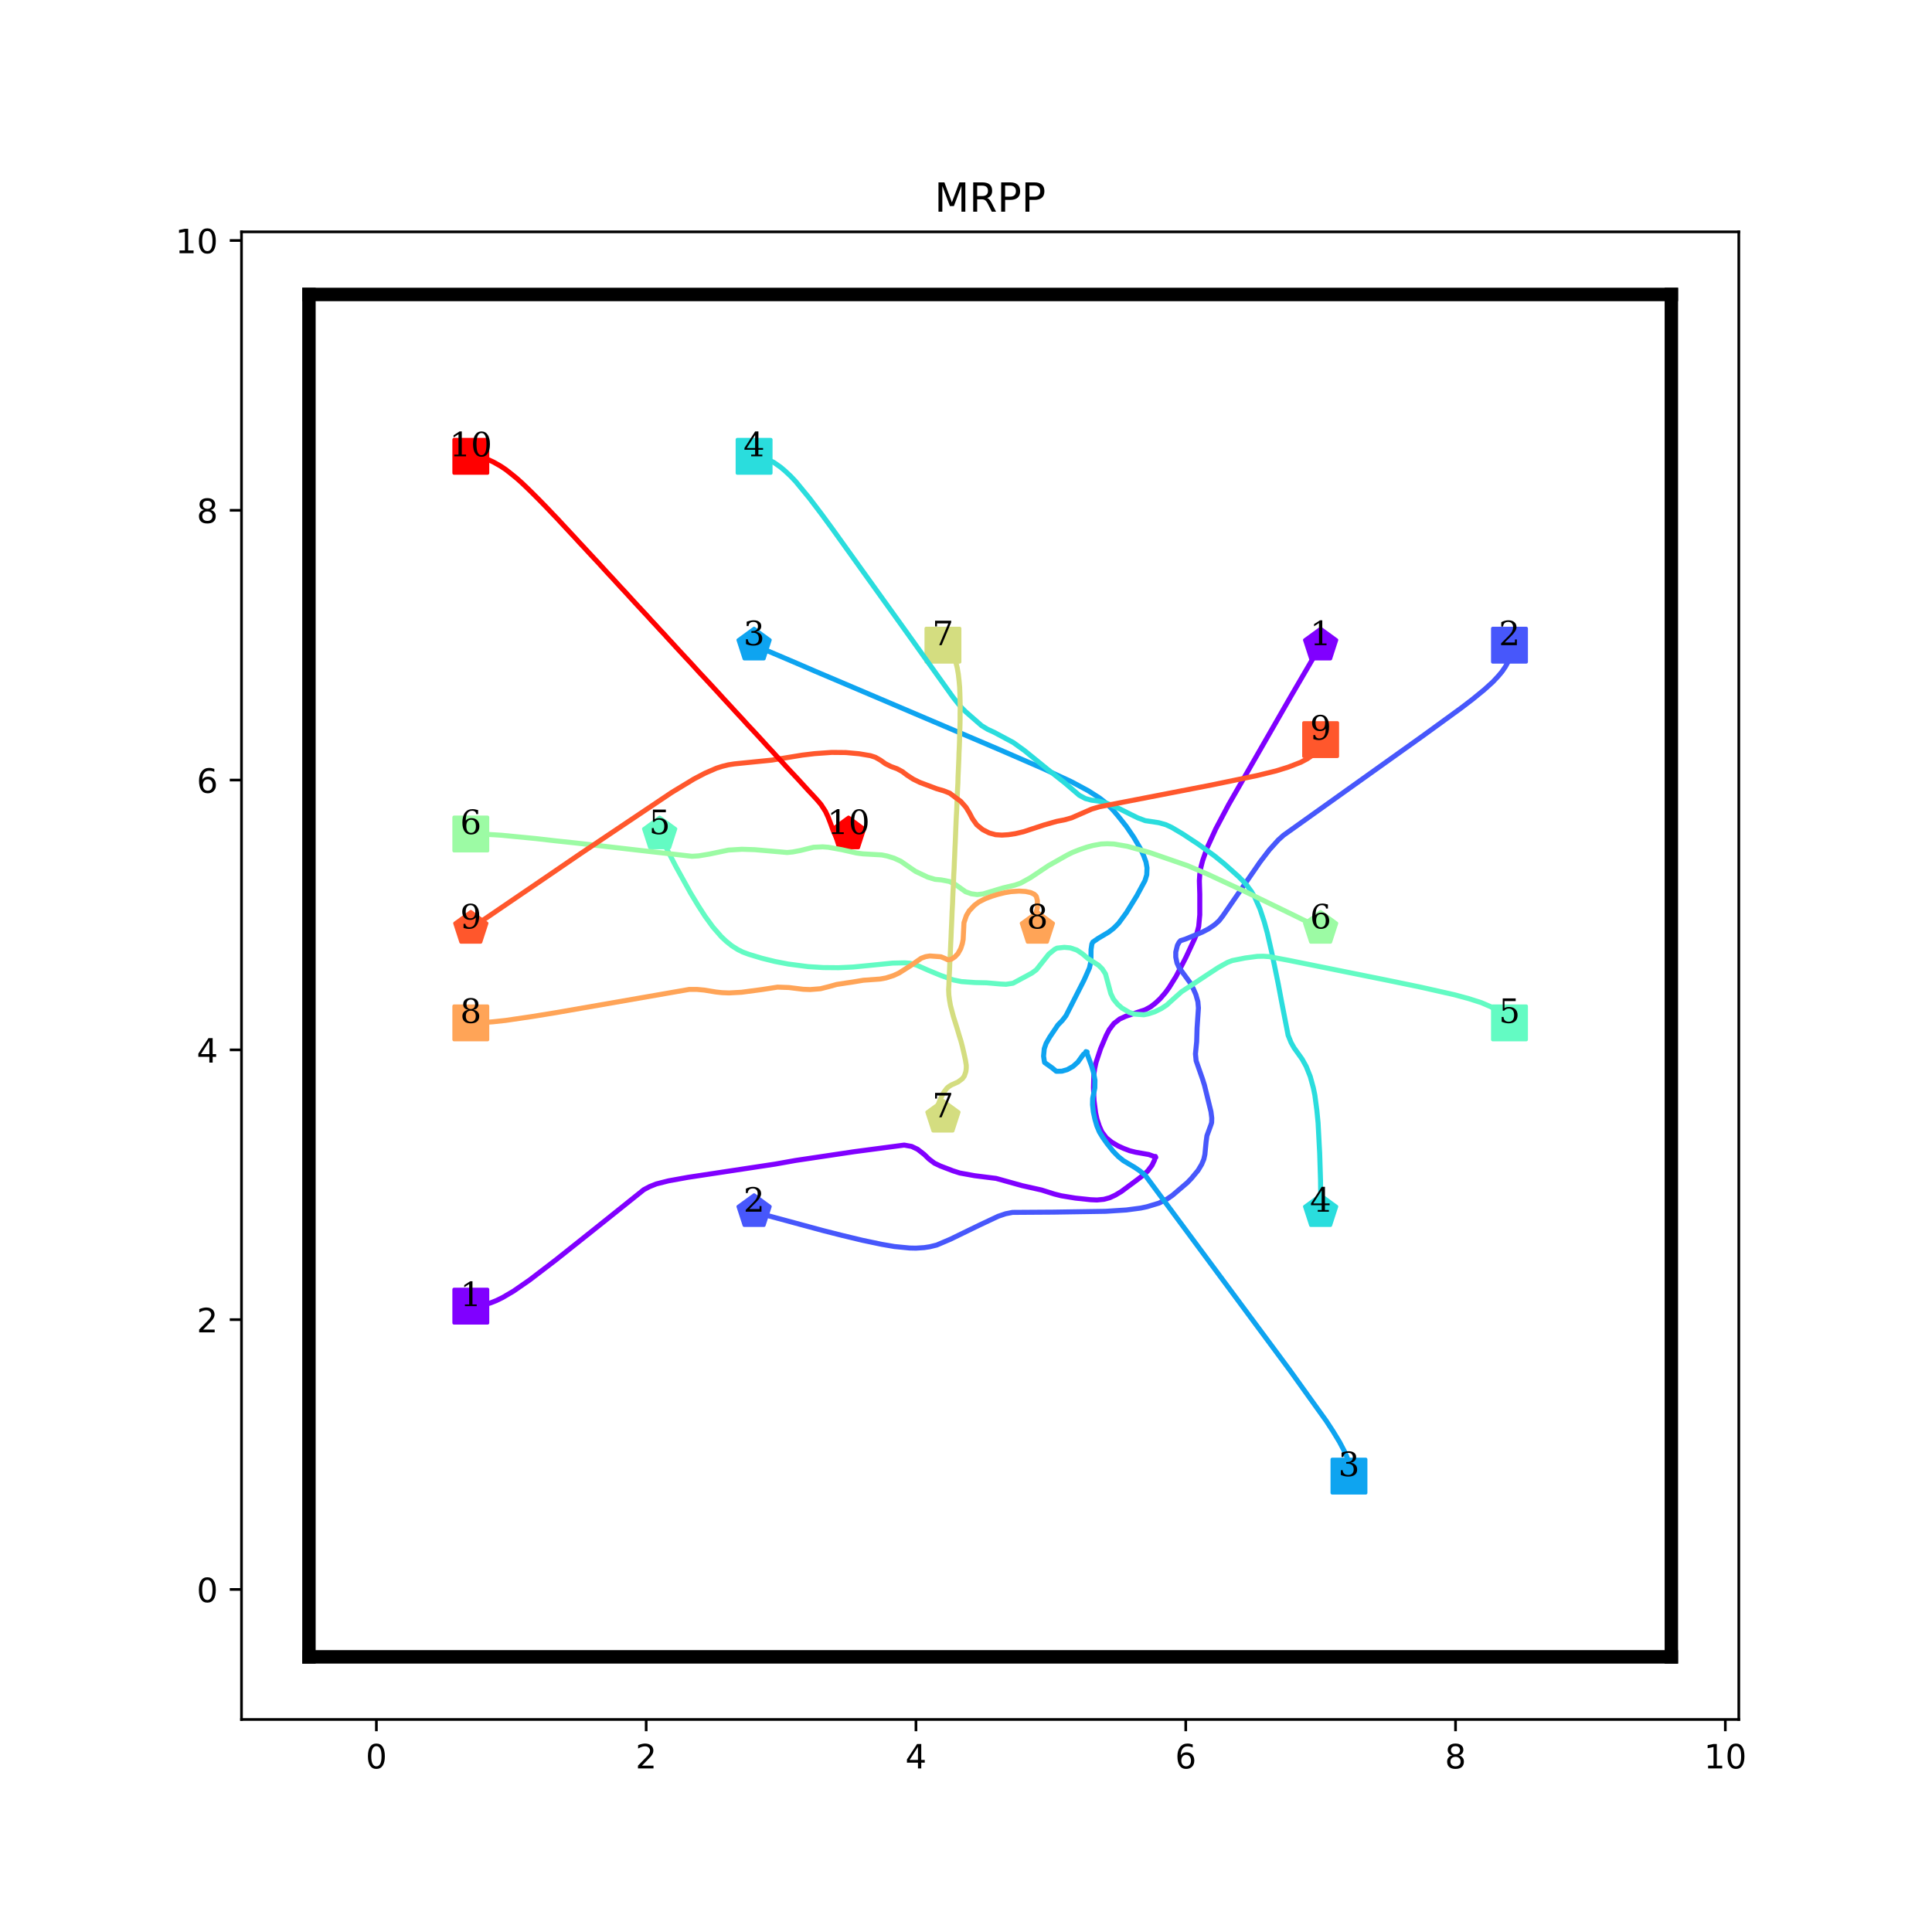 <?xml version="1.0" encoding="utf-8" standalone="no"?>
<!DOCTYPE svg PUBLIC "-//W3C//DTD SVG 1.1//EN"
  "http://www.w3.org/Graphics/SVG/1.1/DTD/svg11.dtd">
<!-- Created with matplotlib (http://matplotlib.org/) -->
<svg height="576pt" version="1.1" viewBox="0 0 576 576" width="576pt" xmlns="http://www.w3.org/2000/svg" xmlns:xlink="http://www.w3.org/1999/xlink">
 <defs>
  <style type="text/css">
*{stroke-linecap:butt;stroke-linejoin:round;}
  </style>
 </defs>
 <g id="figure_1">
  <g id="patch_1">
   <path d="M 0 576 
L 576 576 
L 576 0 
L 0 0 
z
" style="fill:#ffffff;"/>
  </g>
  <g id="axes_1">
   <g id="patch_2">
    <path d="M 72 512.64 
L 518.4 512.64 
L 518.4 69.12 
L 72 69.12 
z
" style="fill:#ffffff;"/>
   </g>
   <g id="matplotlib.axis_1">
    <g id="xtick_1">
     <g id="line2d_1">
      <defs>
       <path d="M 0 0 
L 0 3.5 
" id="m26b67495ca" style="stroke:#000000;stroke-width:0.8;"/>
      </defs>
      <g>
       <use style="stroke:#000000;stroke-width:0.8;" x="112.216" xlink:href="#m26b67495ca" y="512.64"/>
      </g>
     </g>
     <g id="text_1">
      <!-- 0 -->
      <defs>
       <path d="M 31.781 66.406 
Q 24.172 66.406 20.328 58.906 
Q 16.5 51.422 16.5 36.375 
Q 16.5 21.391 20.328 13.891 
Q 24.172 6.391 31.781 6.391 
Q 39.453 6.391 43.281 13.891 
Q 47.125 21.391 47.125 36.375 
Q 47.125 51.422 43.281 58.906 
Q 39.453 66.406 31.781 66.406 
z
M 31.781 74.219 
Q 44.047 74.219 50.516 64.516 
Q 56.984 54.828 56.984 36.375 
Q 56.984 17.969 50.516 8.266 
Q 44.047 -1.422 31.781 -1.422 
Q 19.531 -1.422 13.062 8.266 
Q 6.594 17.969 6.594 36.375 
Q 6.594 54.828 13.062 64.516 
Q 19.531 74.219 31.781 74.219 
z
" id="DejaVuSans-30"/>
      </defs>
      <g transform="translate(109.035 527.238)scale(0.1 -0.1)">
       <use xlink:href="#DejaVuSans-30"/>
      </g>
     </g>
    </g>
    <g id="xtick_2">
     <g id="line2d_2">
      <g>
       <use style="stroke:#000000;stroke-width:0.8;" x="192.649" xlink:href="#m26b67495ca" y="512.64"/>
      </g>
     </g>
     <g id="text_2">
      <!-- 2 -->
      <defs>
       <path d="M 19.188 8.297 
L 53.609 8.297 
L 53.609 0 
L 7.328 0 
L 7.328 8.297 
Q 12.938 14.109 22.625 23.891 
Q 32.328 33.688 34.812 36.531 
Q 39.547 41.844 41.422 45.531 
Q 43.312 49.219 43.312 52.781 
Q 43.312 58.594 39.234 62.25 
Q 35.156 65.922 28.609 65.922 
Q 23.969 65.922 18.812 64.312 
Q 13.672 62.703 7.812 59.422 
L 7.812 69.391 
Q 13.766 71.781 18.938 73 
Q 24.125 74.219 28.422 74.219 
Q 39.75 74.219 46.484 68.547 
Q 53.219 62.891 53.219 53.422 
Q 53.219 48.922 51.531 44.891 
Q 49.859 40.875 45.406 35.406 
Q 44.188 33.984 37.641 27.219 
Q 31.109 20.453 19.188 8.297 
z
" id="DejaVuSans-32"/>
      </defs>
      <g transform="translate(189.467 527.238)scale(0.1 -0.1)">
       <use xlink:href="#DejaVuSans-32"/>
      </g>
     </g>
    </g>
    <g id="xtick_3">
     <g id="line2d_3">
      <g>
       <use style="stroke:#000000;stroke-width:0.8;" x="273.081" xlink:href="#m26b67495ca" y="512.64"/>
      </g>
     </g>
     <g id="text_3">
      <!-- 4 -->
      <defs>
       <path d="M 37.797 64.312 
L 12.891 25.391 
L 37.797 25.391 
z
M 35.203 72.906 
L 47.609 72.906 
L 47.609 25.391 
L 58.016 25.391 
L 58.016 17.188 
L 47.609 17.188 
L 47.609 0 
L 37.797 0 
L 37.797 17.188 
L 4.891 17.188 
L 4.891 26.703 
z
" id="DejaVuSans-34"/>
      </defs>
      <g transform="translate(269.9 527.238)scale(0.1 -0.1)">
       <use xlink:href="#DejaVuSans-34"/>
      </g>
     </g>
    </g>
    <g id="xtick_4">
     <g id="line2d_4">
      <g>
       <use style="stroke:#000000;stroke-width:0.8;" x="353.514" xlink:href="#m26b67495ca" y="512.64"/>
      </g>
     </g>
     <g id="text_4">
      <!-- 6 -->
      <defs>
       <path d="M 33.016 40.375 
Q 26.375 40.375 22.484 35.828 
Q 18.609 31.297 18.609 23.391 
Q 18.609 15.531 22.484 10.953 
Q 26.375 6.391 33.016 6.391 
Q 39.656 6.391 43.531 10.953 
Q 47.406 15.531 47.406 23.391 
Q 47.406 31.297 43.531 35.828 
Q 39.656 40.375 33.016 40.375 
z
M 52.594 71.297 
L 52.594 62.312 
Q 48.875 64.062 45.094 64.984 
Q 41.312 65.922 37.594 65.922 
Q 27.828 65.922 22.672 59.328 
Q 17.531 52.734 16.797 39.406 
Q 19.672 43.656 24.016 45.922 
Q 28.375 48.188 33.594 48.188 
Q 44.578 48.188 50.953 41.516 
Q 57.328 34.859 57.328 23.391 
Q 57.328 12.156 50.688 5.359 
Q 44.047 -1.422 33.016 -1.422 
Q 20.359 -1.422 13.672 8.266 
Q 6.984 17.969 6.984 36.375 
Q 6.984 53.656 15.188 63.938 
Q 23.391 74.219 37.203 74.219 
Q 40.922 74.219 44.703 73.484 
Q 48.484 72.75 52.594 71.297 
z
" id="DejaVuSans-36"/>
      </defs>
      <g transform="translate(350.332 527.238)scale(0.1 -0.1)">
       <use xlink:href="#DejaVuSans-36"/>
      </g>
     </g>
    </g>
    <g id="xtick_5">
     <g id="line2d_5">
      <g>
       <use style="stroke:#000000;stroke-width:0.8;" x="433.946" xlink:href="#m26b67495ca" y="512.64"/>
      </g>
     </g>
     <g id="text_5">
      <!-- 8 -->
      <defs>
       <path d="M 31.781 34.625 
Q 24.75 34.625 20.719 30.859 
Q 16.703 27.094 16.703 20.516 
Q 16.703 13.922 20.719 10.156 
Q 24.75 6.391 31.781 6.391 
Q 38.812 6.391 42.859 10.172 
Q 46.922 13.969 46.922 20.516 
Q 46.922 27.094 42.891 30.859 
Q 38.875 34.625 31.781 34.625 
z
M 21.922 38.812 
Q 15.578 40.375 12.031 44.719 
Q 8.5 49.078 8.5 55.328 
Q 8.5 64.062 14.719 69.141 
Q 20.953 74.219 31.781 74.219 
Q 42.672 74.219 48.875 69.141 
Q 55.078 64.062 55.078 55.328 
Q 55.078 49.078 51.531 44.719 
Q 48 40.375 41.703 38.812 
Q 48.828 37.156 52.797 32.312 
Q 56.781 27.484 56.781 20.516 
Q 56.781 9.906 50.312 4.234 
Q 43.844 -1.422 31.781 -1.422 
Q 19.734 -1.422 13.25 4.234 
Q 6.781 9.906 6.781 20.516 
Q 6.781 27.484 10.781 32.312 
Q 14.797 37.156 21.922 38.812 
z
M 18.312 54.391 
Q 18.312 48.734 21.844 45.562 
Q 25.391 42.391 31.781 42.391 
Q 38.141 42.391 41.719 45.562 
Q 45.312 48.734 45.312 54.391 
Q 45.312 60.062 41.719 63.234 
Q 38.141 66.406 31.781 66.406 
Q 25.391 66.406 21.844 63.234 
Q 18.312 60.062 18.312 54.391 
z
" id="DejaVuSans-38"/>
      </defs>
      <g transform="translate(430.765 527.238)scale(0.1 -0.1)">
       <use xlink:href="#DejaVuSans-38"/>
      </g>
     </g>
    </g>
    <g id="xtick_6">
     <g id="line2d_6">
      <g>
       <use style="stroke:#000000;stroke-width:0.8;" x="514.378" xlink:href="#m26b67495ca" y="512.64"/>
      </g>
     </g>
     <g id="text_6">
      <!-- 10 -->
      <defs>
       <path d="M 12.406 8.297 
L 28.516 8.297 
L 28.516 63.922 
L 10.984 60.406 
L 10.984 69.391 
L 28.422 72.906 
L 38.281 72.906 
L 38.281 8.297 
L 54.391 8.297 
L 54.391 0 
L 12.406 0 
z
" id="DejaVuSans-31"/>
      </defs>
      <g transform="translate(508.016 527.238)scale(0.1 -0.1)">
       <use xlink:href="#DejaVuSans-31"/>
       <use x="63.623" xlink:href="#DejaVuSans-30"/>
      </g>
     </g>
    </g>
   </g>
   <g id="matplotlib.axis_2">
    <g id="ytick_1">
     <g id="line2d_7">
      <defs>
       <path d="M 0 0 
L -3.5 0 
" id="m4b4d1e5e15" style="stroke:#000000;stroke-width:0.8;"/>
      </defs>
      <g>
       <use style="stroke:#000000;stroke-width:0.8;" x="72" xlink:href="#m4b4d1e5e15" y="473.864"/>
      </g>
     </g>
     <g id="text_7">
      <!-- 0 -->
      <g transform="translate(58.638 477.663)scale(0.1 -0.1)">
       <use xlink:href="#DejaVuSans-30"/>
      </g>
     </g>
    </g>
    <g id="ytick_2">
     <g id="line2d_8">
      <g>
       <use style="stroke:#000000;stroke-width:0.8;" x="72" xlink:href="#m4b4d1e5e15" y="393.431"/>
      </g>
     </g>
     <g id="text_8">
      <!-- 2 -->
      <g transform="translate(58.638 397.231)scale(0.1 -0.1)">
       <use xlink:href="#DejaVuSans-32"/>
      </g>
     </g>
    </g>
    <g id="ytick_3">
     <g id="line2d_9">
      <g>
       <use style="stroke:#000000;stroke-width:0.8;" x="72" xlink:href="#m4b4d1e5e15" y="312.999"/>
      </g>
     </g>
     <g id="text_9">
      <!-- 4 -->
      <g transform="translate(58.638 316.798)scale(0.1 -0.1)">
       <use xlink:href="#DejaVuSans-34"/>
      </g>
     </g>
    </g>
    <g id="ytick_4">
     <g id="line2d_10">
      <g>
       <use style="stroke:#000000;stroke-width:0.8;" x="72" xlink:href="#m4b4d1e5e15" y="232.566"/>
      </g>
     </g>
     <g id="text_10">
      <!-- 6 -->
      <g transform="translate(58.638 236.366)scale(0.1 -0.1)">
       <use xlink:href="#DejaVuSans-36"/>
      </g>
     </g>
    </g>
    <g id="ytick_5">
     <g id="line2d_11">
      <g>
       <use style="stroke:#000000;stroke-width:0.8;" x="72" xlink:href="#m4b4d1e5e15" y="152.134"/>
      </g>
     </g>
     <g id="text_11">
      <!-- 8 -->
      <g transform="translate(58.638 155.933)scale(0.1 -0.1)">
       <use xlink:href="#DejaVuSans-38"/>
      </g>
     </g>
    </g>
    <g id="ytick_6">
     <g id="line2d_12">
      <g>
       <use style="stroke:#000000;stroke-width:0.8;" x="72" xlink:href="#m4b4d1e5e15" y="71.702"/>
      </g>
     </g>
     <g id="text_12">
      <!-- 10 -->
      <g transform="translate(52.275 75.501)scale(0.1 -0.1)">
       <use xlink:href="#DejaVuSans-31"/>
       <use x="63.623" xlink:href="#DejaVuSans-30"/>
      </g>
     </g>
    </g>
   </g>
   <g id="line2d_13">
    <path clip-path="url(#pcc020c30b9)" d="M 140.368 389.41 
" style="fill:none;stroke:#1f77b4;stroke-linecap:square;stroke-width:1.5;"/>
    <defs>
     <path d="M -5 5 
L 5 5 
L 5 -5 
L -5 -5 
z
" id="m5137265c16" style="stroke:#8000ff;stroke-linejoin:miter;"/>
    </defs>
    <g clip-path="url(#pcc020c30b9)">
     <use style="fill:#8000ff;stroke:#8000ff;stroke-linejoin:miter;" x="140.368" xlink:href="#m5137265c16" y="389.41"/>
    </g>
   </g>
   <g id="line2d_14">
    <path clip-path="url(#pcc020c30b9)" d="M 393.73 192.35 
" style="fill:none;stroke:#ff7f0e;stroke-linecap:square;stroke-width:1.5;"/>
    <defs>
     <path d="M 0 -5 
L -4.755 -1.545 
L -2.939 4.045 
L 2.939 4.045 
L 4.755 -1.545 
z
" id="m0fea53b6b0" style="stroke:#8000ff;stroke-linejoin:miter;"/>
    </defs>
    <g clip-path="url(#pcc020c30b9)">
     <use style="fill:#8000ff;stroke:#8000ff;stroke-linejoin:miter;" x="393.73" xlink:href="#m0fea53b6b0" y="192.35"/>
    </g>
   </g>
   <g id="line2d_15">
    <path clip-path="url(#pcc020c30b9)" d="M 450.032 192.35 
" style="fill:none;stroke:#2ca02c;stroke-linecap:square;stroke-width:1.5;"/>
    <defs>
     <path d="M -5 5 
L 5 5 
L 5 -5 
L -5 -5 
z
" id="m93020b2fb0" style="stroke:#4757fb;stroke-linejoin:miter;"/>
    </defs>
    <g clip-path="url(#pcc020c30b9)">
     <use style="fill:#4757fb;stroke:#4757fb;stroke-linejoin:miter;" x="450.032" xlink:href="#m93020b2fb0" y="192.35"/>
    </g>
   </g>
   <g id="line2d_16">
    <path clip-path="url(#pcc020c30b9)" d="M 224.822 361.258 
" style="fill:none;stroke:#d62728;stroke-linecap:square;stroke-width:1.5;"/>
    <defs>
     <path d="M 0 -5 
L -4.755 -1.545 
L -2.939 4.045 
L 2.939 4.045 
L 4.755 -1.545 
z
" id="mf8e5d33cb5" style="stroke:#4757fb;stroke-linejoin:miter;"/>
    </defs>
    <g clip-path="url(#pcc020c30b9)">
     <use style="fill:#4757fb;stroke:#4757fb;stroke-linejoin:miter;" x="224.822" xlink:href="#mf8e5d33cb5" y="361.258"/>
    </g>
   </g>
   <g id="line2d_17">
    <path clip-path="url(#pcc020c30b9)" d="M 402.175 440.082 
" style="fill:none;stroke:#9467bd;stroke-linecap:square;stroke-width:1.5;"/>
    <defs>
     <path d="M -5 5 
L 5 5 
L 5 -5 
L -5 -5 
z
" id="m2801235a4f" style="stroke:#0ea4f0;stroke-linejoin:miter;"/>
    </defs>
    <g clip-path="url(#pcc020c30b9)">
     <use style="fill:#0ea4f0;stroke:#0ea4f0;stroke-linejoin:miter;" x="402.175" xlink:href="#m2801235a4f" y="440.082"/>
    </g>
   </g>
   <g id="line2d_18">
    <path clip-path="url(#pcc020c30b9)" d="M 224.822 192.35 
" style="fill:none;stroke:#8c564b;stroke-linecap:square;stroke-width:1.5;"/>
    <defs>
     <path d="M 0 -5 
L -4.755 -1.545 
L -2.939 4.045 
L 2.939 4.045 
L 4.755 -1.545 
z
" id="mbab1a1f014" style="stroke:#0ea4f0;stroke-linejoin:miter;"/>
    </defs>
    <g clip-path="url(#pcc020c30b9)">
     <use style="fill:#0ea4f0;stroke:#0ea4f0;stroke-linejoin:miter;" x="224.822" xlink:href="#mbab1a1f014" y="192.35"/>
    </g>
   </g>
   <g id="line2d_19">
    <path clip-path="url(#pcc020c30b9)" d="M 224.822 136.048 
" style="fill:none;stroke:#e377c2;stroke-linecap:square;stroke-width:1.5;"/>
    <defs>
     <path d="M -5 5 
L 5 5 
L 5 -5 
L -5 -5 
z
" id="me5db756cdd" style="stroke:#2adddd;stroke-linejoin:miter;"/>
    </defs>
    <g clip-path="url(#pcc020c30b9)">
     <use style="fill:#2adddd;stroke:#2adddd;stroke-linejoin:miter;" x="224.822" xlink:href="#me5db756cdd" y="136.048"/>
    </g>
   </g>
   <g id="line2d_20">
    <path clip-path="url(#pcc020c30b9)" d="M 393.73 361.258 
" style="fill:none;stroke:#7f7f7f;stroke-linecap:square;stroke-width:1.5;"/>
    <defs>
     <path d="M 0 -5 
L -4.755 -1.545 
L -2.939 4.045 
L 2.939 4.045 
L 4.755 -1.545 
z
" id="mb2982e9df5" style="stroke:#2adddd;stroke-linejoin:miter;"/>
    </defs>
    <g clip-path="url(#pcc020c30b9)">
     <use style="fill:#2adddd;stroke:#2adddd;stroke-linejoin:miter;" x="393.73" xlink:href="#mb2982e9df5" y="361.258"/>
    </g>
   </g>
   <g id="line2d_21">
    <path clip-path="url(#pcc020c30b9)" d="M 450.032 304.956 
" style="fill:none;stroke:#bcbd22;stroke-linecap:square;stroke-width:1.5;"/>
    <defs>
     <path d="M -5 5 
L 5 5 
L 5 -5 
L -5 -5 
z
" id="mdcaa7b960e" style="stroke:#63fbc3;stroke-linejoin:miter;"/>
    </defs>
    <g clip-path="url(#pcc020c30b9)">
     <use style="fill:#63fbc3;stroke:#63fbc3;stroke-linejoin:miter;" x="450.032" xlink:href="#mdcaa7b960e" y="304.956"/>
    </g>
   </g>
   <g id="line2d_22">
    <path clip-path="url(#pcc020c30b9)" d="M 196.67 248.653 
" style="fill:none;stroke:#17becf;stroke-linecap:square;stroke-width:1.5;"/>
    <defs>
     <path d="M 0 -5 
L -4.755 -1.545 
L -2.939 4.045 
L 2.939 4.045 
L 4.755 -1.545 
z
" id="md17f2dbcc5" style="stroke:#63fbc3;stroke-linejoin:miter;"/>
    </defs>
    <g clip-path="url(#pcc020c30b9)">
     <use style="fill:#63fbc3;stroke:#63fbc3;stroke-linejoin:miter;" x="196.67" xlink:href="#md17f2dbcc5" y="248.653"/>
    </g>
   </g>
   <g id="line2d_23">
    <path clip-path="url(#pcc020c30b9)" d="M 140.368 248.653 
" style="fill:none;stroke:#1f77b4;stroke-linecap:square;stroke-width:1.5;"/>
    <defs>
     <path d="M -5 5 
L 5 5 
L 5 -5 
L -5 -5 
z
" id="ma45644a064" style="stroke:#9cfba4;stroke-linejoin:miter;"/>
    </defs>
    <g clip-path="url(#pcc020c30b9)">
     <use style="fill:#9cfba4;stroke:#9cfba4;stroke-linejoin:miter;" x="140.368" xlink:href="#ma45644a064" y="248.653"/>
    </g>
   </g>
   <g id="line2d_24">
    <path clip-path="url(#pcc020c30b9)" d="M 393.73 276.804 
" style="fill:none;stroke:#ff7f0e;stroke-linecap:square;stroke-width:1.5;"/>
    <defs>
     <path d="M 0 -5 
L -4.755 -1.545 
L -2.939 4.045 
L 2.939 4.045 
L 4.755 -1.545 
z
" id="m3618f982db" style="stroke:#9cfba4;stroke-linejoin:miter;"/>
    </defs>
    <g clip-path="url(#pcc020c30b9)">
     <use style="fill:#9cfba4;stroke:#9cfba4;stroke-linejoin:miter;" x="393.73" xlink:href="#m3618f982db" y="276.804"/>
    </g>
   </g>
   <g id="line2d_25">
    <path clip-path="url(#pcc020c30b9)" d="M 281.124 192.35 
" style="fill:none;stroke:#2ca02c;stroke-linecap:square;stroke-width:1.5;"/>
    <defs>
     <path d="M -5 5 
L 5 5 
L 5 -5 
L -5 -5 
z
" id="mee10d13e73" style="stroke:#d4dd80;stroke-linejoin:miter;"/>
    </defs>
    <g clip-path="url(#pcc020c30b9)">
     <use style="fill:#d4dd80;stroke:#d4dd80;stroke-linejoin:miter;" x="281.124" xlink:href="#mee10d13e73" y="192.35"/>
    </g>
   </g>
   <g id="line2d_26">
    <path clip-path="url(#pcc020c30b9)" d="M 281.124 333.107 
" style="fill:none;stroke:#d62728;stroke-linecap:square;stroke-width:1.5;"/>
    <defs>
     <path d="M 0 -5 
L -4.755 -1.545 
L -2.939 4.045 
L 2.939 4.045 
L 4.755 -1.545 
z
" id="md93d3dc5e1" style="stroke:#d4dd80;stroke-linejoin:miter;"/>
    </defs>
    <g clip-path="url(#pcc020c30b9)">
     <use style="fill:#d4dd80;stroke:#d4dd80;stroke-linejoin:miter;" x="281.124" xlink:href="#md93d3dc5e1" y="333.107"/>
    </g>
   </g>
   <g id="line2d_27">
    <path clip-path="url(#pcc020c30b9)" d="M 140.368 304.956 
" style="fill:none;stroke:#9467bd;stroke-linecap:square;stroke-width:1.5;"/>
    <defs>
     <path d="M -5 5 
L 5 5 
L 5 -5 
L -5 -5 
z
" id="mb373749f0a" style="stroke:#ffa457;stroke-linejoin:miter;"/>
    </defs>
    <g clip-path="url(#pcc020c30b9)">
     <use style="fill:#ffa457;stroke:#ffa457;stroke-linejoin:miter;" x="140.368" xlink:href="#mb373749f0a" y="304.956"/>
    </g>
   </g>
   <g id="line2d_28">
    <path clip-path="url(#pcc020c30b9)" d="M 309.276 276.804 
" style="fill:none;stroke:#8c564b;stroke-linecap:square;stroke-width:1.5;"/>
    <defs>
     <path d="M 0 -5 
L -4.755 -1.545 
L -2.939 4.045 
L 2.939 4.045 
L 4.755 -1.545 
z
" id="m51bc0a5044" style="stroke:#ffa457;stroke-linejoin:miter;"/>
    </defs>
    <g clip-path="url(#pcc020c30b9)">
     <use style="fill:#ffa457;stroke:#ffa457;stroke-linejoin:miter;" x="309.276" xlink:href="#m51bc0a5044" y="276.804"/>
    </g>
   </g>
   <g id="line2d_29">
    <path clip-path="url(#pcc020c30b9)" d="M 393.73 220.502 
" style="fill:none;stroke:#e377c2;stroke-linecap:square;stroke-width:1.5;"/>
    <defs>
     <path d="M -5 5 
L 5 5 
L 5 -5 
L -5 -5 
z
" id="m1fb3942bf6" style="stroke:#ff572c;stroke-linejoin:miter;"/>
    </defs>
    <g clip-path="url(#pcc020c30b9)">
     <use style="fill:#ff572c;stroke:#ff572c;stroke-linejoin:miter;" x="393.73" xlink:href="#m1fb3942bf6" y="220.502"/>
    </g>
   </g>
   <g id="line2d_30">
    <path clip-path="url(#pcc020c30b9)" d="M 140.368 276.804 
" style="fill:none;stroke:#7f7f7f;stroke-linecap:square;stroke-width:1.5;"/>
    <defs>
     <path d="M 0 -5 
L -4.755 -1.545 
L -2.939 4.045 
L 2.939 4.045 
L 4.755 -1.545 
z
" id="m7d99e3de92" style="stroke:#ff572c;stroke-linejoin:miter;"/>
    </defs>
    <g clip-path="url(#pcc020c30b9)">
     <use style="fill:#ff572c;stroke:#ff572c;stroke-linejoin:miter;" x="140.368" xlink:href="#m7d99e3de92" y="276.804"/>
    </g>
   </g>
   <g id="line2d_31">
    <path clip-path="url(#pcc020c30b9)" d="M 140.368 136.048 
" style="fill:none;stroke:#bcbd22;stroke-linecap:square;stroke-width:1.5;"/>
    <defs>
     <path d="M -5 5 
L 5 5 
L 5 -5 
L -5 -5 
z
" id="m9974715623" style="stroke:#ff0000;stroke-linejoin:miter;"/>
    </defs>
    <g clip-path="url(#pcc020c30b9)">
     <use style="fill:#ff0000;stroke:#ff0000;stroke-linejoin:miter;" x="140.368" xlink:href="#m9974715623" y="136.048"/>
    </g>
   </g>
   <g id="line2d_32">
    <path clip-path="url(#pcc020c30b9)" d="M 252.973 248.653 
" style="fill:none;stroke:#17becf;stroke-linecap:square;stroke-width:1.5;"/>
    <defs>
     <path d="M 0 -5 
L -4.755 -1.545 
L -2.939 4.045 
L 2.939 4.045 
L 4.755 -1.545 
z
" id="m1eeda850dd" style="stroke:#ff0000;stroke-linejoin:miter;"/>
    </defs>
    <g clip-path="url(#pcc020c30b9)">
     <use style="fill:#ff0000;stroke:#ff0000;stroke-linejoin:miter;" x="252.973" xlink:href="#m1eeda850dd" y="248.653"/>
    </g>
   </g>
   <g id="line2d_33"/>
   <g id="line2d_34">
    <path clip-path="url(#pcc020c30b9)" d="M 92.108 493.972 
L 92.108 87.788 
" style="fill:none;stroke:#000000;stroke-linecap:square;stroke-width:4;"/>
   </g>
   <g id="line2d_35">
    <path clip-path="url(#pcc020c30b9)" d="M 92.108 87.788 
L 498.292 87.788 
" style="fill:none;stroke:#000000;stroke-linecap:square;stroke-width:4;"/>
   </g>
   <g id="line2d_36">
    <path clip-path="url(#pcc020c30b9)" d="M 498.292 87.788 
L 498.292 493.972 
" style="fill:none;stroke:#000000;stroke-linecap:square;stroke-width:4;"/>
   </g>
   <g id="line2d_37">
    <path clip-path="url(#pcc020c30b9)" d="M 498.292 493.972 
L 92.108 493.972 
" style="fill:none;stroke:#000000;stroke-linecap:square;stroke-width:4;"/>
   </g>
   <g id="line2d_38">
    <path clip-path="url(#pcc020c30b9)" d="M 140.368 389.41 
L 142.459 389.329 
L 144.51 388.967 
L 146.239 388.445 
L 147.968 387.761 
L 149.859 386.836 
L 153.076 384.946 
L 157.902 381.608 
L 165.784 375.575 
L 176.24 367.251 
L 191.925 354.703 
L 193.654 353.778 
L 195.665 352.974 
L 199.325 352.049 
L 205.116 351.003 
L 231.095 347.062 
L 237.168 345.976 
L 254.662 343.362 
L 269.582 341.392 
L 271.794 341.794 
L 273.564 342.638 
L 275.534 344.166 
L 276.942 345.534 
L 278.591 346.781 
L 280.36 347.625 
L 284.141 349.073 
L 286.151 349.716 
L 290.575 350.521 
L 296.97 351.325 
L 304.771 353.497 
L 310.522 354.784 
L 314.343 355.99 
L 316.434 356.513 
L 320.617 357.197 
L 325.161 357.679 
L 327.051 357.76 
L 329.102 357.558 
L 330.872 357.076 
L 332.521 356.312 
L 334.33 355.226 
L 339.317 351.526 
L 341.087 350.159 
L 342.213 349.073 
L 343.459 347.424 
L 344.224 345.815 
L 344.465 344.77 
L 344.505 344.971 
L 344.586 345.051 
L 344.143 344.81 
L 342.494 344.207 
L 338.593 343.523 
L 336.824 343.081 
L 335.014 342.397 
L 333.325 341.633 
L 331.475 340.547 
L 329.826 339.22 
L 328.499 337.45 
L 327.735 335.721 
L 327.051 333.63 
L 326.649 331.78 
L 326.166 328.04 
L 326.006 324.259 
L 326.126 320.238 
L 326.368 318.589 
L 326.77 316.739 
L 328.137 312.637 
L 329.826 308.656 
L 330.711 306.966 
L 332.078 305.157 
L 333.848 303.789 
L 335.617 302.985 
L 341.408 301.055 
L 343.098 300.13 
L 344.545 299.004 
L 345.872 297.757 
L 347.441 295.947 
L 348.527 294.459 
L 350.658 291.041 
L 353.594 285.37 
L 356.087 280.022 
L 356.851 278.212 
L 357.374 276.201 
L 357.696 272.742 
L 357.696 266.63 
L 357.575 262.568 
L 357.696 260.637 
L 358.058 258.466 
L 358.541 256.616 
L 359.868 252.795 
L 362.442 247.165 
L 366.342 239.805 
L 385.043 207.27 
L 390.191 198.463 
L 392.081 195.206 
L 392.081 195.206 
" style="fill:none;stroke:#8000ff;stroke-linecap:square;stroke-width:1.5;"/>
   </g>
   <g id="line2d_39">
    <path clip-path="url(#pcc020c30b9)" d="M 450.032 192.35 
L 450.234 192.431 
L 450.354 192.551 
L 450.475 192.994 
L 450.555 194.16 
L 450.314 195.447 
L 449.469 197.578 
L 448.826 198.745 
L 447.78 200.273 
L 446.735 201.52 
L 445.086 203.289 
L 442.512 205.622 
L 438.973 208.517 
L 435.555 211.131 
L 424.053 219.496 
L 382.67 249.015 
L 381.102 250.422 
L 378.448 253.358 
L 375.673 256.978 
L 364.573 273.064 
L 363.447 274.512 
L 362.2 275.638 
L 360.39 276.885 
L 358.46 277.89 
L 353.514 279.941 
L 351.945 280.464 
L 351.985 280.424 
L 351.503 280.947 
L 351.02 281.872 
L 350.538 283.842 
L 350.538 285.37 
L 350.899 287.1 
L 351.543 288.507 
L 354.72 292.851 
L 355.766 294.781 
L 356.53 296.51 
L 357.133 298.642 
L 357.294 300.532 
L 356.892 306.484 
L 356.771 310.546 
L 356.409 314.205 
L 356.61 316.256 
L 358.541 321.766 
L 359.104 323.576 
L 361.034 331.418 
L 361.275 333.348 
L 361.235 334.675 
L 361.034 335.319 
L 359.827 338.617 
L 359.586 340.426 
L 359.224 344.166 
L 358.902 345.614 
L 358.259 347.142 
L 357.173 348.952 
L 355.162 351.365 
L 353.996 352.572 
L 349.572 356.352 
L 348.004 357.438 
L 345.551 358.685 
L 341.971 359.77 
L 340.081 360.173 
L 335.818 360.736 
L 329.625 361.138 
L 314.061 361.379 
L 301.876 361.459 
L 299.825 361.862 
L 297.573 362.626 
L 292.023 365.24 
L 283.336 369.462 
L 279.274 371.192 
L 277.143 371.715 
L 275.534 371.956 
L 273.081 372.117 
L 271.191 372.077 
L 266.646 371.634 
L 262.906 370.991 
L 257.155 369.784 
L 251.123 368.336 
L 245.412 366.889 
L 241.552 365.843 
L 234.272 363.872 
L 228.32 362.264 
L 228.32 362.264 
" style="fill:none;stroke:#4757fb;stroke-linecap:square;stroke-width:1.5;"/>
   </g>
   <g id="line2d_40">
    <path clip-path="url(#pcc020c30b9)" d="M 402.175 440.082 
L 401.974 440.122 
L 401.934 440.203 
L 402.416 439.077 
L 402.537 438.474 
L 402.416 437.106 
L 401.853 435.136 
L 400.969 432.964 
L 399.36 429.907 
L 397.43 426.73 
L 395.379 423.594 
L 384.601 408.593 
L 341.489 350.48 
L 339.92 349.153 
L 338.392 348.108 
L 334.893 346.016 
L 333.405 344.81 
L 331.877 343.242 
L 330.027 340.909 
L 328.781 339.139 
L 327.775 337.491 
L 327.011 335.681 
L 326.408 333.59 
L 325.965 331.498 
L 325.724 329.367 
L 325.764 327.477 
L 326.408 324.38 
L 326.448 322.048 
L 326.006 319.715 
L 325.402 317.664 
L 324.075 314.085 
L 323.754 313.522 
L 323.914 313.602 
L 324.115 313.642 
L 323.754 313.763 
L 322.989 314.366 
L 321.341 316.659 
L 319.893 317.946 
L 318.163 318.911 
L 316.595 319.353 
L 314.946 319.393 
L 314.866 319.353 
L 313.699 318.388 
L 311.447 316.779 
L 311.367 316.498 
L 311.126 314.889 
L 311.327 312.677 
L 311.89 311.069 
L 312.976 309.178 
L 315.389 305.599 
L 316.716 304.232 
L 317.802 302.824 
L 323.231 292.127 
L 324.799 288.588 
L 325.242 286.617 
L 325.282 283.078 
L 325.523 281.469 
L 325.805 280.866 
L 327.373 279.78 
L 330.55 277.89 
L 331.998 276.764 
L 333.486 275.276 
L 335.818 272.099 
L 338.915 267.072 
L 341.368 262.528 
L 341.891 260.798 
L 341.971 258.747 
L 341.65 256.978 
L 340.926 255.007 
L 339.92 252.876 
L 338.03 249.658 
L 335.778 246.361 
L 333.285 243.224 
L 331.917 241.615 
L 330.59 240.248 
L 329.223 239.001 
L 327.775 237.875 
L 324.437 235.744 
L 319.491 233.089 
L 310.723 229.027 
L 297.935 223.478 
L 281.406 216.44 
L 276.017 214.147 
L 259.206 206.989 
L 242.919 200.072 
L 237.53 197.739 
L 232.342 195.527 
L 228.642 193.959 
L 228.642 193.959 
" style="fill:none;stroke:#0ea4f0;stroke-linecap:square;stroke-width:1.5;"/>
   </g>
   <g id="line2d_41">
    <path clip-path="url(#pcc020c30b9)" d="M 224.822 136.048 
L 226.832 136.249 
L 228.522 136.812 
L 230.693 137.857 
L 232.704 139.265 
L 233.951 140.31 
L 235.72 141.959 
L 237.208 143.528 
L 241.31 148.515 
L 244.89 153.22 
L 248.227 157.764 
L 270.749 189.133 
L 275.253 195.447 
L 284.141 207.874 
L 286.352 210.649 
L 287.84 212.137 
L 292.626 216.319 
L 294.396 217.405 
L 296.406 218.33 
L 302.117 221.386 
L 305.415 223.759 
L 312.252 229.309 
L 317.319 233.29 
L 321.783 237.111 
L 323.593 238.076 
L 325.362 238.559 
L 327.574 238.84 
L 329.987 239.484 
L 333.446 240.972 
L 337.306 242.902 
L 339.197 243.827 
L 341.449 244.672 
L 345.47 245.275 
L 347.602 245.878 
L 349.331 246.682 
L 352.589 248.613 
L 357.294 251.709 
L 362.08 255.168 
L 365.015 257.541 
L 369.238 261.321 
L 370.565 262.648 
L 371.852 264.096 
L 373.139 265.866 
L 374.104 267.514 
L 375.632 270.973 
L 376.919 274.834 
L 377.844 278.212 
L 379.091 283.681 
L 379.976 287.904 
L 381.102 293.414 
L 382.147 298.963 
L 384.038 308.656 
L 384.922 310.827 
L 385.807 312.396 
L 388.22 315.774 
L 389.427 317.946 
L 390.633 320.962 
L 391.558 324.34 
L 392 326.471 
L 392.604 331.016 
L 392.966 334.756 
L 393.448 343.885 
L 393.69 351.647 
L 393.77 357.558 
L 393.77 357.558 
" style="fill:none;stroke:#2adddd;stroke-linecap:square;stroke-width:1.5;"/>
   </g>
   <g id="line2d_42">
    <path clip-path="url(#pcc020c30b9)" d="M 450.032 304.956 
L 449.831 304.996 
L 449.67 305.277 
L 449.67 304.996 
L 449.51 304.433 
L 449.107 303.669 
L 448.142 302.583 
L 446.735 301.497 
L 444.523 300.17 
L 441.627 298.923 
L 437.847 297.717 
L 433.705 296.591 
L 423.53 294.298 
L 413.798 292.288 
L 384.118 286.295 
L 378.367 285.21 
L 376.638 285.089 
L 374.828 285.129 
L 371.209 285.612 
L 367.388 286.376 
L 365.94 286.939 
L 363.206 288.467 
L 360.069 290.518 
L 355.162 293.776 
L 352.267 295.666 
L 349.291 298.32 
L 347.843 299.647 
L 346.234 300.693 
L 344.264 301.658 
L 342.253 302.301 
L 341.006 302.543 
L 338.231 302.342 
L 336.663 301.819 
L 334.491 300.532 
L 333.245 299.446 
L 331.958 297.878 
L 331.153 296.189 
L 329.585 290.357 
L 328.62 288.869 
L 327.534 287.783 
L 324.357 285.773 
L 322.708 284.365 
L 321.019 283.239 
L 319.088 282.595 
L 317.319 282.435 
L 315.107 282.676 
L 314.423 283.038 
L 312.694 284.445 
L 308.994 289.11 
L 307.627 290.116 
L 302.037 293.132 
L 299.946 293.454 
L 298.297 293.373 
L 294.114 293.011 
L 290.615 292.931 
L 286.674 292.65 
L 284.261 292.167 
L 280.441 290.8 
L 276.741 289.271 
L 273.282 287.743 
L 271.352 287.18 
L 269.783 287.059 
L 266.083 287.14 
L 260.493 287.703 
L 254.34 288.306 
L 250.037 288.507 
L 245.453 288.467 
L 240.908 288.186 
L 235.037 287.421 
L 231.055 286.657 
L 227.154 285.692 
L 223.293 284.526 
L 221.443 283.842 
L 219.996 283.118 
L 218.146 281.952 
L 216.457 280.585 
L 215.049 279.258 
L 212.556 276.402 
L 210.183 273.145 
L 208.132 269.968 
L 205.92 266.308 
L 201.617 258.546 
L 198.158 251.87 
L 198.158 251.87 
" style="fill:none;stroke:#63fbc3;stroke-linecap:square;stroke-width:1.5;"/>
   </g>
   <g id="line2d_43">
    <path clip-path="url(#pcc020c30b9)" d="M 140.368 248.653 
L 144.872 248.733 
L 149.456 249.015 
L 159.872 250.02 
L 165.462 250.664 
L 171.857 251.347 
L 180.906 252.393 
L 192.086 253.68 
L 199.566 254.525 
L 206.282 255.289 
L 208.293 255.168 
L 211.43 254.645 
L 217.181 253.439 
L 221.202 253.197 
L 224.982 253.318 
L 231.94 253.921 
L 234.675 254.163 
L 236.323 254.002 
L 238.656 253.559 
L 242.557 252.594 
L 245.292 252.474 
L 246.941 252.594 
L 250.922 253.318 
L 255.386 254.323 
L 257.236 254.565 
L 262.866 254.886 
L 264.475 255.208 
L 266.566 255.852 
L 268.577 256.777 
L 271.191 258.586 
L 272.96 259.793 
L 276.62 261.522 
L 278.792 262.166 
L 280.602 262.326 
L 283.095 262.809 
L 284.824 263.694 
L 287.881 265.866 
L 289.57 266.469 
L 291.339 266.71 
L 293.109 266.509 
L 299.101 264.699 
L 302.56 263.895 
L 304.289 263.292 
L 307.265 261.643 
L 312.614 258.064 
L 318.244 254.886 
L 319.692 254.163 
L 321.702 253.358 
L 324.035 252.554 
L 325.845 252.071 
L 328.258 251.629 
L 330.148 251.549 
L 332.078 251.629 
L 336.1 252.313 
L 342.736 254.163 
L 354.117 258.104 
L 360.069 260.637 
L 371.49 265.946 
L 385.485 272.742 
L 390.794 275.357 
L 390.794 275.357 
" style="fill:none;stroke:#9cfba4;stroke-linecap:square;stroke-width:1.5;"/>
   </g>
   <g id="line2d_44">
    <path clip-path="url(#pcc020c30b9)" d="M 281.124 192.35 
L 281.285 192.35 
L 281.768 192.511 
L 282.451 192.833 
L 283.216 193.557 
L 284.06 194.803 
L 284.784 196.734 
L 285.387 199.107 
L 285.709 200.957 
L 285.95 203.128 
L 286.111 204.978 
L 286.192 207.15 
L 286.232 208.758 
L 286.272 210.649 
L 286.232 212.78 
L 286.232 214.912 
L 286.192 216.802 
L 286.111 218.692 
L 286.071 220.823 
L 285.99 222.995 
L 285.91 224.604 
L 285.87 226.172 
L 285.789 228.062 
L 285.709 229.952 
L 285.629 231.561 
L 285.588 233.411 
L 285.468 235.583 
L 285.387 237.433 
L 285.307 239.323 
L 285.226 241.454 
L 285.106 243.626 
L 285.025 245.476 
L 284.945 247.366 
L 284.864 249.498 
L 284.784 251.388 
L 284.704 252.996 
L 284.623 255.128 
L 284.543 256.736 
L 284.462 258.868 
L 284.342 261.04 
L 284.261 263.412 
L 284.141 265.584 
L 284.06 267.434 
L 283.98 269.606 
L 283.859 271.737 
L 283.779 273.869 
L 283.698 275.759 
L 283.618 277.367 
L 283.537 279.499 
L 283.457 281.107 
L 283.376 282.998 
L 283.296 284.848 
L 283.175 286.979 
L 283.095 289.151 
L 282.974 291.564 
L 282.894 293.695 
L 282.813 295.022 
L 282.894 296.711 
L 283.095 298.24 
L 283.376 299.808 
L 283.779 301.336 
L 284.261 303.146 
L 284.824 304.915 
L 285.387 306.725 
L 285.99 308.776 
L 286.473 310.304 
L 286.956 312.154 
L 287.438 314.246 
L 287.84 316.096 
L 288.082 317.624 
L 288.082 318.348 
L 288.042 318.83 
L 287.961 319.434 
L 287.76 320.077 
L 287.478 320.841 
L 286.915 321.605 
L 285.629 322.57 
L 284.663 323.013 
L 283.658 323.455 
L 283.014 323.857 
L 282.532 324.219 
L 282.21 324.541 
L 281.888 324.983 
L 281.406 325.627 
L 280.923 326.512 
L 280.32 327.758 
L 279.998 328.603 
L 279.757 329.206 
" style="fill:none;stroke:#d4dd80;stroke-linecap:square;stroke-width:1.5;"/>
   </g>
   <g id="line2d_45">
    <path clip-path="url(#pcc020c30b9)" d="M 140.368 304.956 
L 142.982 304.915 
L 146.963 304.634 
L 150.703 304.232 
L 158.626 303.066 
L 165.784 301.899 
L 205.478 294.982 
L 207.81 294.982 
L 209.982 295.183 
L 213.4 295.746 
L 215.25 295.947 
L 217.341 296.028 
L 221.082 295.827 
L 227.154 295.022 
L 231.819 294.298 
L 235.197 294.419 
L 239.46 294.942 
L 241.552 295.022 
L 244.608 294.781 
L 247.142 294.138 
L 249.474 293.494 
L 252.088 293.092 
L 254.019 292.81 
L 257.397 292.247 
L 262.384 291.885 
L 264.153 291.564 
L 266.405 290.84 
L 268.054 290.076 
L 271.593 287.824 
L 274.65 285.692 
L 275.977 285.21 
L 277.223 285.008 
L 280.521 285.25 
L 281.888 285.813 
L 282.532 286.134 
L 282.934 286.134 
L 283.698 285.933 
L 284.704 285.25 
L 285.588 284.325 
L 286.433 282.797 
L 286.915 281.309 
L 287.157 280.062 
L 287.398 275.075 
L 288.122 272.944 
L 288.966 271.536 
L 290.495 269.927 
L 291.822 268.922 
L 293.792 267.917 
L 295.602 267.233 
L 297.412 266.67 
L 299.503 266.147 
L 301.393 265.825 
L 303.846 265.664 
L 305.777 265.785 
L 307.265 266.107 
L 308.31 266.589 
L 308.793 267.032 
L 308.994 267.354 
L 309.276 268.48 
L 309.276 270.611 
L 308.793 272.501 
L 308.793 272.501 
" style="fill:none;stroke:#ffa457;stroke-linecap:square;stroke-width:1.5;"/>
   </g>
   <g id="line2d_46">
    <path clip-path="url(#pcc020c30b9)" d="M 393.73 220.502 
L 393.971 220.582 
L 394.092 220.783 
L 394.092 221.266 
L 393.971 221.869 
L 393.569 222.754 
L 392.925 223.679 
L 391.478 225.046 
L 389.708 226.253 
L 387.818 227.258 
L 384.078 228.706 
L 380.458 229.832 
L 374.707 231.239 
L 361.315 234.014 
L 342.896 237.594 
L 327.775 240.529 
L 325.483 241.213 
L 319.491 243.827 
L 317.359 244.43 
L 315.067 244.873 
L 311.246 245.958 
L 305.133 247.969 
L 302.761 248.532 
L 300.629 248.854 
L 298.699 248.975 
L 296.809 248.854 
L 294.918 248.331 
L 292.948 247.326 
L 291.219 245.918 
L 289.932 244.109 
L 289.047 242.419 
L 288.001 240.69 
L 286.433 238.921 
L 283.135 236.467 
L 281.406 235.784 
L 279.234 235.14 
L 274.207 233.25 
L 272.237 232.285 
L 270.387 231.078 
L 269.019 230.033 
L 267.451 229.188 
L 265.681 228.545 
L 263.992 227.7 
L 262.464 226.614 
L 260.976 225.77 
L 259.488 225.287 
L 256.15 224.724 
L 252.169 224.362 
L 247.946 224.322 
L 242.879 224.684 
L 239.179 225.126 
L 230.13 226.614 
L 218.95 227.741 
L 217.14 228.022 
L 215.371 228.464 
L 213.601 229.027 
L 210.183 230.515 
L 206.885 232.245 
L 200.25 236.266 
L 173.104 254.484 
L 162.044 262.045 
L 153.599 267.796 
L 142.982 275.035 
L 142.982 275.035 
" style="fill:none;stroke:#ff572c;stroke-linecap:square;stroke-width:1.5;"/>
   </g>
   <g id="line2d_47">
    <path clip-path="url(#pcc020c30b9)" d="M 140.368 136.048 
L 141.172 136.048 
L 142.982 136.249 
L 145.314 136.932 
L 147.084 137.737 
L 149.215 138.943 
L 150.784 139.989 
L 152.272 141.155 
L 153.961 142.522 
L 155.368 143.769 
L 156.937 145.257 
L 158.264 146.544 
L 159.792 148.072 
L 160.918 149.198 
L 162.446 150.767 
L 163.532 151.893 
L 165.02 153.461 
L 166.146 154.627 
L 167.594 156.196 
L 169.243 157.965 
L 170.329 159.132 
L 171.455 160.338 
L 172.701 161.706 
L 173.988 163.073 
L 175.436 164.641 
L 177.085 166.411 
L 178.372 167.778 
L 179.981 169.548 
L 181.267 170.955 
L 182.554 172.323 
L 183.801 173.69 
L 185.088 175.098 
L 186.375 176.465 
L 187.622 177.832 
L 188.909 179.24 
L 190.356 180.808 
L 192.005 182.578 
L 193.091 183.744 
L 194.177 184.95 
L 195.464 186.318 
L 196.71 187.685 
L 197.997 189.053 
L 199.083 190.259 
L 200.169 191.425 
L 201.456 192.833 
L 202.904 194.401 
L 204.352 195.97 
L 205.638 197.337 
L 206.925 198.745 
L 208.534 200.514 
L 209.821 201.882 
L 211.47 203.651 
L 212.918 205.219 
L 214.365 206.788 
L 215.451 207.994 
L 216.537 209.161 
L 217.985 210.729 
L 219.272 212.137 
L 220.358 213.303 
L 221.443 214.469 
L 222.891 216.078 
L 224.379 217.646 
L 225.827 219.215 
L 227.275 220.783 
L 228.723 222.392 
L 230.01 223.759 
L 231.618 225.529 
L 232.905 226.896 
L 233.991 228.102 
L 235.439 229.671 
L 236.726 231.038 
L 238.013 232.406 
L 239.621 234.175 
L 240.908 235.583 
L 242.195 236.95 
L 243.643 238.518 
L 244.769 239.846 
L 246.096 241.897 
L 246.9 243.626 
L 247.584 245.395 
L 248.308 247.406 
L 249.152 249.296 
" style="fill:none;stroke:#ff0000;stroke-linecap:square;stroke-width:1.5;"/>
   </g>
   <g id="patch_3">
    <path d="M 72 512.64 
L 72 69.12 
" style="fill:none;stroke:#000000;stroke-linecap:square;stroke-linejoin:miter;stroke-width:0.8;"/>
   </g>
   <g id="patch_4">
    <path d="M 518.4 512.64 
L 518.4 69.12 
" style="fill:none;stroke:#000000;stroke-linecap:square;stroke-linejoin:miter;stroke-width:0.8;"/>
   </g>
   <g id="patch_5">
    <path d="M 72 512.64 
L 518.4 512.64 
" style="fill:none;stroke:#000000;stroke-linecap:square;stroke-linejoin:miter;stroke-width:0.8;"/>
   </g>
   <g id="patch_6">
    <path d="M 72 69.12 
L 518.4 69.12 
" style="fill:none;stroke:#000000;stroke-linecap:square;stroke-linejoin:miter;stroke-width:0.8;"/>
   </g>
   <g id="text_13">
    <!-- 1 -->
    <defs>
     <path d="M 14.203 0 
L 14.203 5.172 
L 26.906 5.172 
L 26.906 65.828 
L 12.203 56.297 
L 12.203 62.703 
L 29.984 74.219 
L 36.719 74.219 
L 36.719 5.172 
L 49.422 5.172 
L 49.422 0 
z
" id="DejaVuSerif-31"/>
    </defs>
    <g transform="translate(137.186 389.41)scale(0.1 -0.1)">
     <use xlink:href="#DejaVuSerif-31"/>
    </g>
   </g>
   <g id="text_14">
    <!-- 1 -->
    <g transform="translate(390.548 192.35)scale(0.1 -0.1)">
     <use xlink:href="#DejaVuSerif-31"/>
    </g>
   </g>
   <g id="text_15">
    <!-- 2 -->
    <defs>
     <path d="M 12.797 55.516 
L 7.328 55.516 
L 7.328 68.5 
Q 12.547 71.297 17.844 72.75 
Q 23.141 74.219 28.219 74.219 
Q 39.594 74.219 46.188 68.703 
Q 52.781 63.188 52.781 53.719 
Q 52.781 43.016 37.844 28.125 
Q 36.672 27 36.078 26.422 
L 17.672 8.016 
L 48.094 8.016 
L 48.094 17 
L 53.812 17 
L 53.812 0 
L 6.781 0 
L 6.781 5.328 
L 28.906 27.391 
Q 36.234 34.719 39.359 40.844 
Q 42.484 46.969 42.484 53.719 
Q 42.484 61.078 38.641 65.234 
Q 34.812 69.391 28.078 69.391 
Q 21.094 69.391 17.281 65.922 
Q 13.484 62.453 12.797 55.516 
z
" id="DejaVuSerif-32"/>
    </defs>
    <g transform="translate(446.851 192.35)scale(0.1 -0.1)">
     <use xlink:href="#DejaVuSerif-32"/>
    </g>
   </g>
   <g id="text_16">
    <!-- 2 -->
    <g transform="translate(221.64 361.258)scale(0.1 -0.1)">
     <use xlink:href="#DejaVuSerif-32"/>
    </g>
   </g>
   <g id="text_17">
    <!-- 3 -->
    <defs>
     <path d="M 9.719 69.828 
Q 15.438 71.969 20.672 73.094 
Q 25.922 74.219 30.516 74.219 
Q 41.219 74.219 47.219 69.594 
Q 53.219 64.984 53.219 56.781 
Q 53.219 50.203 49.062 45.781 
Q 44.922 41.359 37.312 39.797 
Q 46.297 38.531 51.25 33.281 
Q 56.203 28.031 56.203 19.672 
Q 56.203 9.469 49.344 4.016 
Q 42.484 -1.422 29.594 -1.422 
Q 23.875 -1.422 18.422 -0.188 
Q 12.984 1.031 7.625 3.516 
L 7.625 17.672 
L 13.094 17.672 
Q 13.578 10.641 17.828 7.031 
Q 22.078 3.422 29.781 3.422 
Q 37.25 3.422 41.578 7.734 
Q 45.906 12.062 45.906 19.578 
Q 45.906 28.172 41.453 32.594 
Q 37.016 37.016 28.422 37.016 
L 23.781 37.016 
L 23.781 42 
L 26.219 42 
Q 34.766 42 39.031 45.531 
Q 43.312 49.078 43.312 56.203 
Q 43.312 62.594 39.797 65.984 
Q 36.281 69.391 29.688 69.391 
Q 23.094 69.391 19.453 66.266 
Q 15.828 63.141 15.188 56.984 
L 9.719 56.984 
z
" id="DejaVuSerif-33"/>
    </defs>
    <g transform="translate(398.994 440.082)scale(0.1 -0.1)">
     <use xlink:href="#DejaVuSerif-33"/>
    </g>
   </g>
   <g id="text_18">
    <!-- 3 -->
    <g transform="translate(221.64 192.35)scale(0.1 -0.1)">
     <use xlink:href="#DejaVuSerif-33"/>
    </g>
   </g>
   <g id="text_19">
    <!-- 4 -->
    <defs>
     <path d="M 34.906 24.703 
L 34.906 63.484 
L 10.016 24.703 
z
M 56.391 0 
L 23.188 0 
L 23.188 5.172 
L 34.906 5.172 
L 34.906 19.484 
L 3.078 19.484 
L 3.078 24.812 
L 35.016 74.219 
L 44.672 74.219 
L 44.672 24.703 
L 58.594 24.703 
L 58.594 19.484 
L 44.672 19.484 
L 44.672 5.172 
L 56.391 5.172 
z
" id="DejaVuSerif-34"/>
    </defs>
    <g transform="translate(221.64 136.048)scale(0.1 -0.1)">
     <use xlink:href="#DejaVuSerif-34"/>
    </g>
   </g>
   <g id="text_20">
    <!-- 4 -->
    <g transform="translate(390.548 361.258)scale(0.1 -0.1)">
     <use xlink:href="#DejaVuSerif-34"/>
    </g>
   </g>
   <g id="text_21">
    <!-- 5 -->
    <defs>
     <path d="M 50.297 72.906 
L 50.297 64.891 
L 16.891 64.891 
L 16.891 44 
Q 19.438 45.75 22.828 46.625 
Q 26.219 47.516 30.422 47.516 
Q 42.234 47.516 49.062 40.969 
Q 55.906 34.422 55.906 23.094 
Q 55.906 11.531 49 5.047 
Q 42.094 -1.422 29.594 -1.422 
Q 24.562 -1.422 19.281 -0.188 
Q 14.016 1.031 8.5 3.516 
L 8.5 17.672 
L 14.016 17.672 
Q 14.453 10.75 18.422 7.078 
Q 22.406 3.422 29.594 3.422 
Q 37.312 3.422 41.453 8.5 
Q 45.609 13.578 45.609 23.094 
Q 45.609 32.562 41.484 37.609 
Q 37.359 42.672 29.594 42.672 
Q 25.203 42.672 21.844 41.109 
Q 18.5 39.547 15.922 36.281 
L 11.719 36.281 
L 11.719 72.906 
z
" id="DejaVuSerif-35"/>
    </defs>
    <g transform="translate(446.851 304.956)scale(0.1 -0.1)">
     <use xlink:href="#DejaVuSerif-35"/>
    </g>
   </g>
   <g id="text_22">
    <!-- 5 -->
    <g transform="translate(193.489 248.653)scale(0.1 -0.1)">
     <use xlink:href="#DejaVuSerif-35"/>
    </g>
   </g>
   <g id="text_23">
    <!-- 6 -->
    <defs>
     <path d="M 32.719 3.422 
Q 39.594 3.422 43.297 8.469 
Q 47.016 13.531 47.016 23 
Q 47.016 32.469 43.297 37.516 
Q 39.594 42.578 32.719 42.578 
Q 25.734 42.578 22.062 37.688 
Q 18.406 32.812 18.406 23.578 
Q 18.406 13.875 22.109 8.641 
Q 25.828 3.422 32.719 3.422 
z
M 16.797 40.141 
Q 20.125 43.797 24.312 45.594 
Q 28.516 47.406 33.797 47.406 
Q 44.672 47.406 51 40.859 
Q 57.328 34.328 57.328 23 
Q 57.328 11.922 50.516 5.25 
Q 43.703 -1.422 32.328 -1.422 
Q 19.969 -1.422 13.328 7.781 
Q 6.688 17 6.688 34.078 
Q 6.688 53.219 14.547 63.719 
Q 22.406 74.219 36.719 74.219 
Q 40.578 74.219 44.828 73.484 
Q 49.078 72.75 53.516 71.297 
L 53.516 59.281 
L 48 59.281 
Q 47.406 64.203 44.234 66.797 
Q 41.062 69.391 35.688 69.391 
Q 26.219 69.391 21.578 62.203 
Q 16.938 55.031 16.797 40.141 
z
" id="DejaVuSerif-36"/>
    </defs>
    <g transform="translate(137.186 248.653)scale(0.1 -0.1)">
     <use xlink:href="#DejaVuSerif-36"/>
    </g>
   </g>
   <g id="text_24">
    <!-- 6 -->
    <g transform="translate(390.548 276.804)scale(0.1 -0.1)">
     <use xlink:href="#DejaVuSerif-36"/>
    </g>
   </g>
   <g id="text_25">
    <!-- 7 -->
    <defs>
     <path d="M 56.391 67.922 
L 27.875 0 
L 20.609 0 
L 47.797 64.891 
L 14.109 64.891 
L 14.109 55.906 
L 8.406 55.906 
L 8.406 72.906 
L 56.391 72.906 
z
" id="DejaVuSerif-37"/>
    </defs>
    <g transform="translate(277.943 192.35)scale(0.1 -0.1)">
     <use xlink:href="#DejaVuSerif-37"/>
    </g>
   </g>
   <g id="text_26">
    <!-- 7 -->
    <g transform="translate(277.943 333.107)scale(0.1 -0.1)">
     <use xlink:href="#DejaVuSerif-37"/>
    </g>
   </g>
   <g id="text_27">
    <!-- 8 -->
    <defs>
     <path d="M 46.578 19.922 
Q 46.578 27.734 42.688 32.047 
Q 38.812 36.375 31.781 36.375 
Q 24.75 36.375 20.875 32.047 
Q 17 27.734 17 19.922 
Q 17 12.062 20.875 7.734 
Q 24.75 3.422 31.781 3.422 
Q 38.812 3.422 42.688 7.734 
Q 46.578 12.062 46.578 19.922 
z
M 44.578 55.328 
Q 44.578 61.969 41.203 65.672 
Q 37.844 69.391 31.781 69.391 
Q 25.781 69.391 22.391 65.672 
Q 19 61.969 19 55.328 
Q 19 48.641 22.391 44.922 
Q 25.781 41.219 31.781 41.219 
Q 37.844 41.219 41.203 44.922 
Q 44.578 48.641 44.578 55.328 
z
M 39.312 38.812 
Q 47.609 37.703 52.25 32.688 
Q 56.891 27.688 56.891 19.922 
Q 56.891 9.672 50.391 4.125 
Q 43.891 -1.422 31.781 -1.422 
Q 19.734 -1.422 13.203 4.125 
Q 6.688 9.672 6.688 19.922 
Q 6.688 27.688 11.328 32.688 
Q 15.969 37.703 24.312 38.812 
Q 16.938 40.141 13 44.406 
Q 9.078 48.688 9.078 55.328 
Q 9.078 64.109 15.125 69.156 
Q 21.188 74.219 31.781 74.219 
Q 42.391 74.219 48.438 69.156 
Q 54.5 64.109 54.5 55.328 
Q 54.5 48.688 50.562 44.406 
Q 46.625 40.141 39.312 38.812 
z
" id="DejaVuSerif-38"/>
    </defs>
    <g transform="translate(137.186 304.956)scale(0.1 -0.1)">
     <use xlink:href="#DejaVuSerif-38"/>
    </g>
   </g>
   <g id="text_28">
    <!-- 8 -->
    <g transform="translate(306.094 276.804)scale(0.1 -0.1)">
     <use xlink:href="#DejaVuSerif-38"/>
    </g>
   </g>
   <g id="text_29">
    <!-- 9 -->
    <defs>
     <path d="M 46.781 32.672 
Q 43.5 29 39.25 27.188 
Q 35.016 25.391 29.688 25.391 
Q 18.844 25.391 12.562 31.938 
Q 6.297 38.484 6.297 49.812 
Q 6.297 60.891 13.109 67.547 
Q 19.922 74.219 31.297 74.219 
Q 43.656 74.219 50.266 65.016 
Q 56.891 55.812 56.891 38.719 
Q 56.891 19.578 49.016 9.078 
Q 41.156 -1.422 26.906 -1.422 
Q 23.047 -1.422 18.797 -0.688 
Q 14.547 0.047 10.109 1.516 
L 10.109 13.625 
L 15.578 13.625 
Q 16.219 8.688 19.391 6.047 
Q 22.562 3.422 27.875 3.422 
Q 37.359 3.422 41.984 10.562 
Q 46.625 17.719 46.781 32.672 
z
M 30.906 69.391 
Q 23.969 69.391 20.281 64.328 
Q 16.609 59.281 16.609 49.812 
Q 16.609 40.328 20.281 35.25 
Q 23.969 30.172 30.906 30.172 
Q 37.844 30.172 41.531 35.078 
Q 45.219 39.984 45.219 49.219 
Q 45.219 58.938 41.5 64.156 
Q 37.797 69.391 30.906 69.391 
z
" id="DejaVuSerif-39"/>
    </defs>
    <g transform="translate(390.548 220.502)scale(0.1 -0.1)">
     <use xlink:href="#DejaVuSerif-39"/>
    </g>
   </g>
   <g id="text_30">
    <!-- 9 -->
    <g transform="translate(137.186 276.804)scale(0.1 -0.1)">
     <use xlink:href="#DejaVuSerif-39"/>
    </g>
   </g>
   <g id="text_31">
    <!-- 10 -->
    <defs>
     <path d="M 31.781 3.422 
Q 39.266 3.422 42.969 11.625 
Q 46.688 19.828 46.688 36.375 
Q 46.688 52.984 42.969 61.188 
Q 39.266 69.391 31.781 69.391 
Q 24.312 69.391 20.594 61.188 
Q 16.891 52.984 16.891 36.375 
Q 16.891 19.828 20.594 11.625 
Q 24.312 3.422 31.781 3.422 
z
M 31.781 -1.422 
Q 19.922 -1.422 13.25 8.531 
Q 6.594 18.5 6.594 36.375 
Q 6.594 54.297 13.25 64.25 
Q 19.922 74.219 31.781 74.219 
Q 43.703 74.219 50.344 64.25 
Q 56.984 54.297 56.984 36.375 
Q 56.984 18.5 50.344 8.531 
Q 43.703 -1.422 31.781 -1.422 
z
" id="DejaVuSerif-30"/>
    </defs>
    <g transform="translate(134.005 136.048)scale(0.1 -0.1)">
     <use xlink:href="#DejaVuSerif-31"/>
     <use x="63.623" xlink:href="#DejaVuSerif-30"/>
    </g>
   </g>
   <g id="text_32">
    <!-- 10 -->
    <g transform="translate(246.61 248.653)scale(0.1 -0.1)">
     <use xlink:href="#DejaVuSerif-31"/>
     <use x="63.623" xlink:href="#DejaVuSerif-30"/>
    </g>
   </g>
   <g id="text_33">
    <!-- MRPP -->
    <defs>
     <path d="M 9.812 72.906 
L 24.516 72.906 
L 43.109 23.297 
L 61.812 72.906 
L 76.516 72.906 
L 76.516 0 
L 66.891 0 
L 66.891 64.016 
L 48.094 14.016 
L 38.188 14.016 
L 19.391 64.016 
L 19.391 0 
L 9.812 0 
z
" id="DejaVuSans-4d"/>
     <path d="M 44.391 34.188 
Q 47.562 33.109 50.562 29.594 
Q 53.562 26.078 56.594 19.922 
L 66.609 0 
L 56 0 
L 46.688 18.703 
Q 43.062 26.031 39.672 28.422 
Q 36.281 30.812 30.422 30.812 
L 19.672 30.812 
L 19.672 0 
L 9.812 0 
L 9.812 72.906 
L 32.078 72.906 
Q 44.578 72.906 50.734 67.672 
Q 56.891 62.453 56.891 51.906 
Q 56.891 45.016 53.688 40.469 
Q 50.484 35.938 44.391 34.188 
z
M 19.672 64.797 
L 19.672 38.922 
L 32.078 38.922 
Q 39.203 38.922 42.844 42.219 
Q 46.484 45.516 46.484 51.906 
Q 46.484 58.297 42.844 61.547 
Q 39.203 64.797 32.078 64.797 
z
" id="DejaVuSans-52"/>
     <path d="M 19.672 64.797 
L 19.672 37.406 
L 32.078 37.406 
Q 38.969 37.406 42.719 40.969 
Q 46.484 44.531 46.484 51.125 
Q 46.484 57.672 42.719 61.234 
Q 38.969 64.797 32.078 64.797 
z
M 9.812 72.906 
L 32.078 72.906 
Q 44.344 72.906 50.609 67.359 
Q 56.891 61.812 56.891 51.125 
Q 56.891 40.328 50.609 34.812 
Q 44.344 29.297 32.078 29.297 
L 19.672 29.297 
L 19.672 0 
L 9.812 0 
z
" id="DejaVuSans-50"/>
    </defs>
    <g transform="translate(278.618 63.12)scale(0.12 -0.12)">
     <use xlink:href="#DejaVuSans-4d"/>
     <use x="86.279" xlink:href="#DejaVuSans-52"/>
     <use x="155.762" xlink:href="#DejaVuSans-50"/>
     <use x="216.064" xlink:href="#DejaVuSans-50"/>
    </g>
   </g>
  </g>
 </g>
 <defs>
  <clipPath id="pcc020c30b9">
   <rect height="443.52" width="446.4" x="72" y="69.12"/>
  </clipPath>
 </defs>
</svg>
